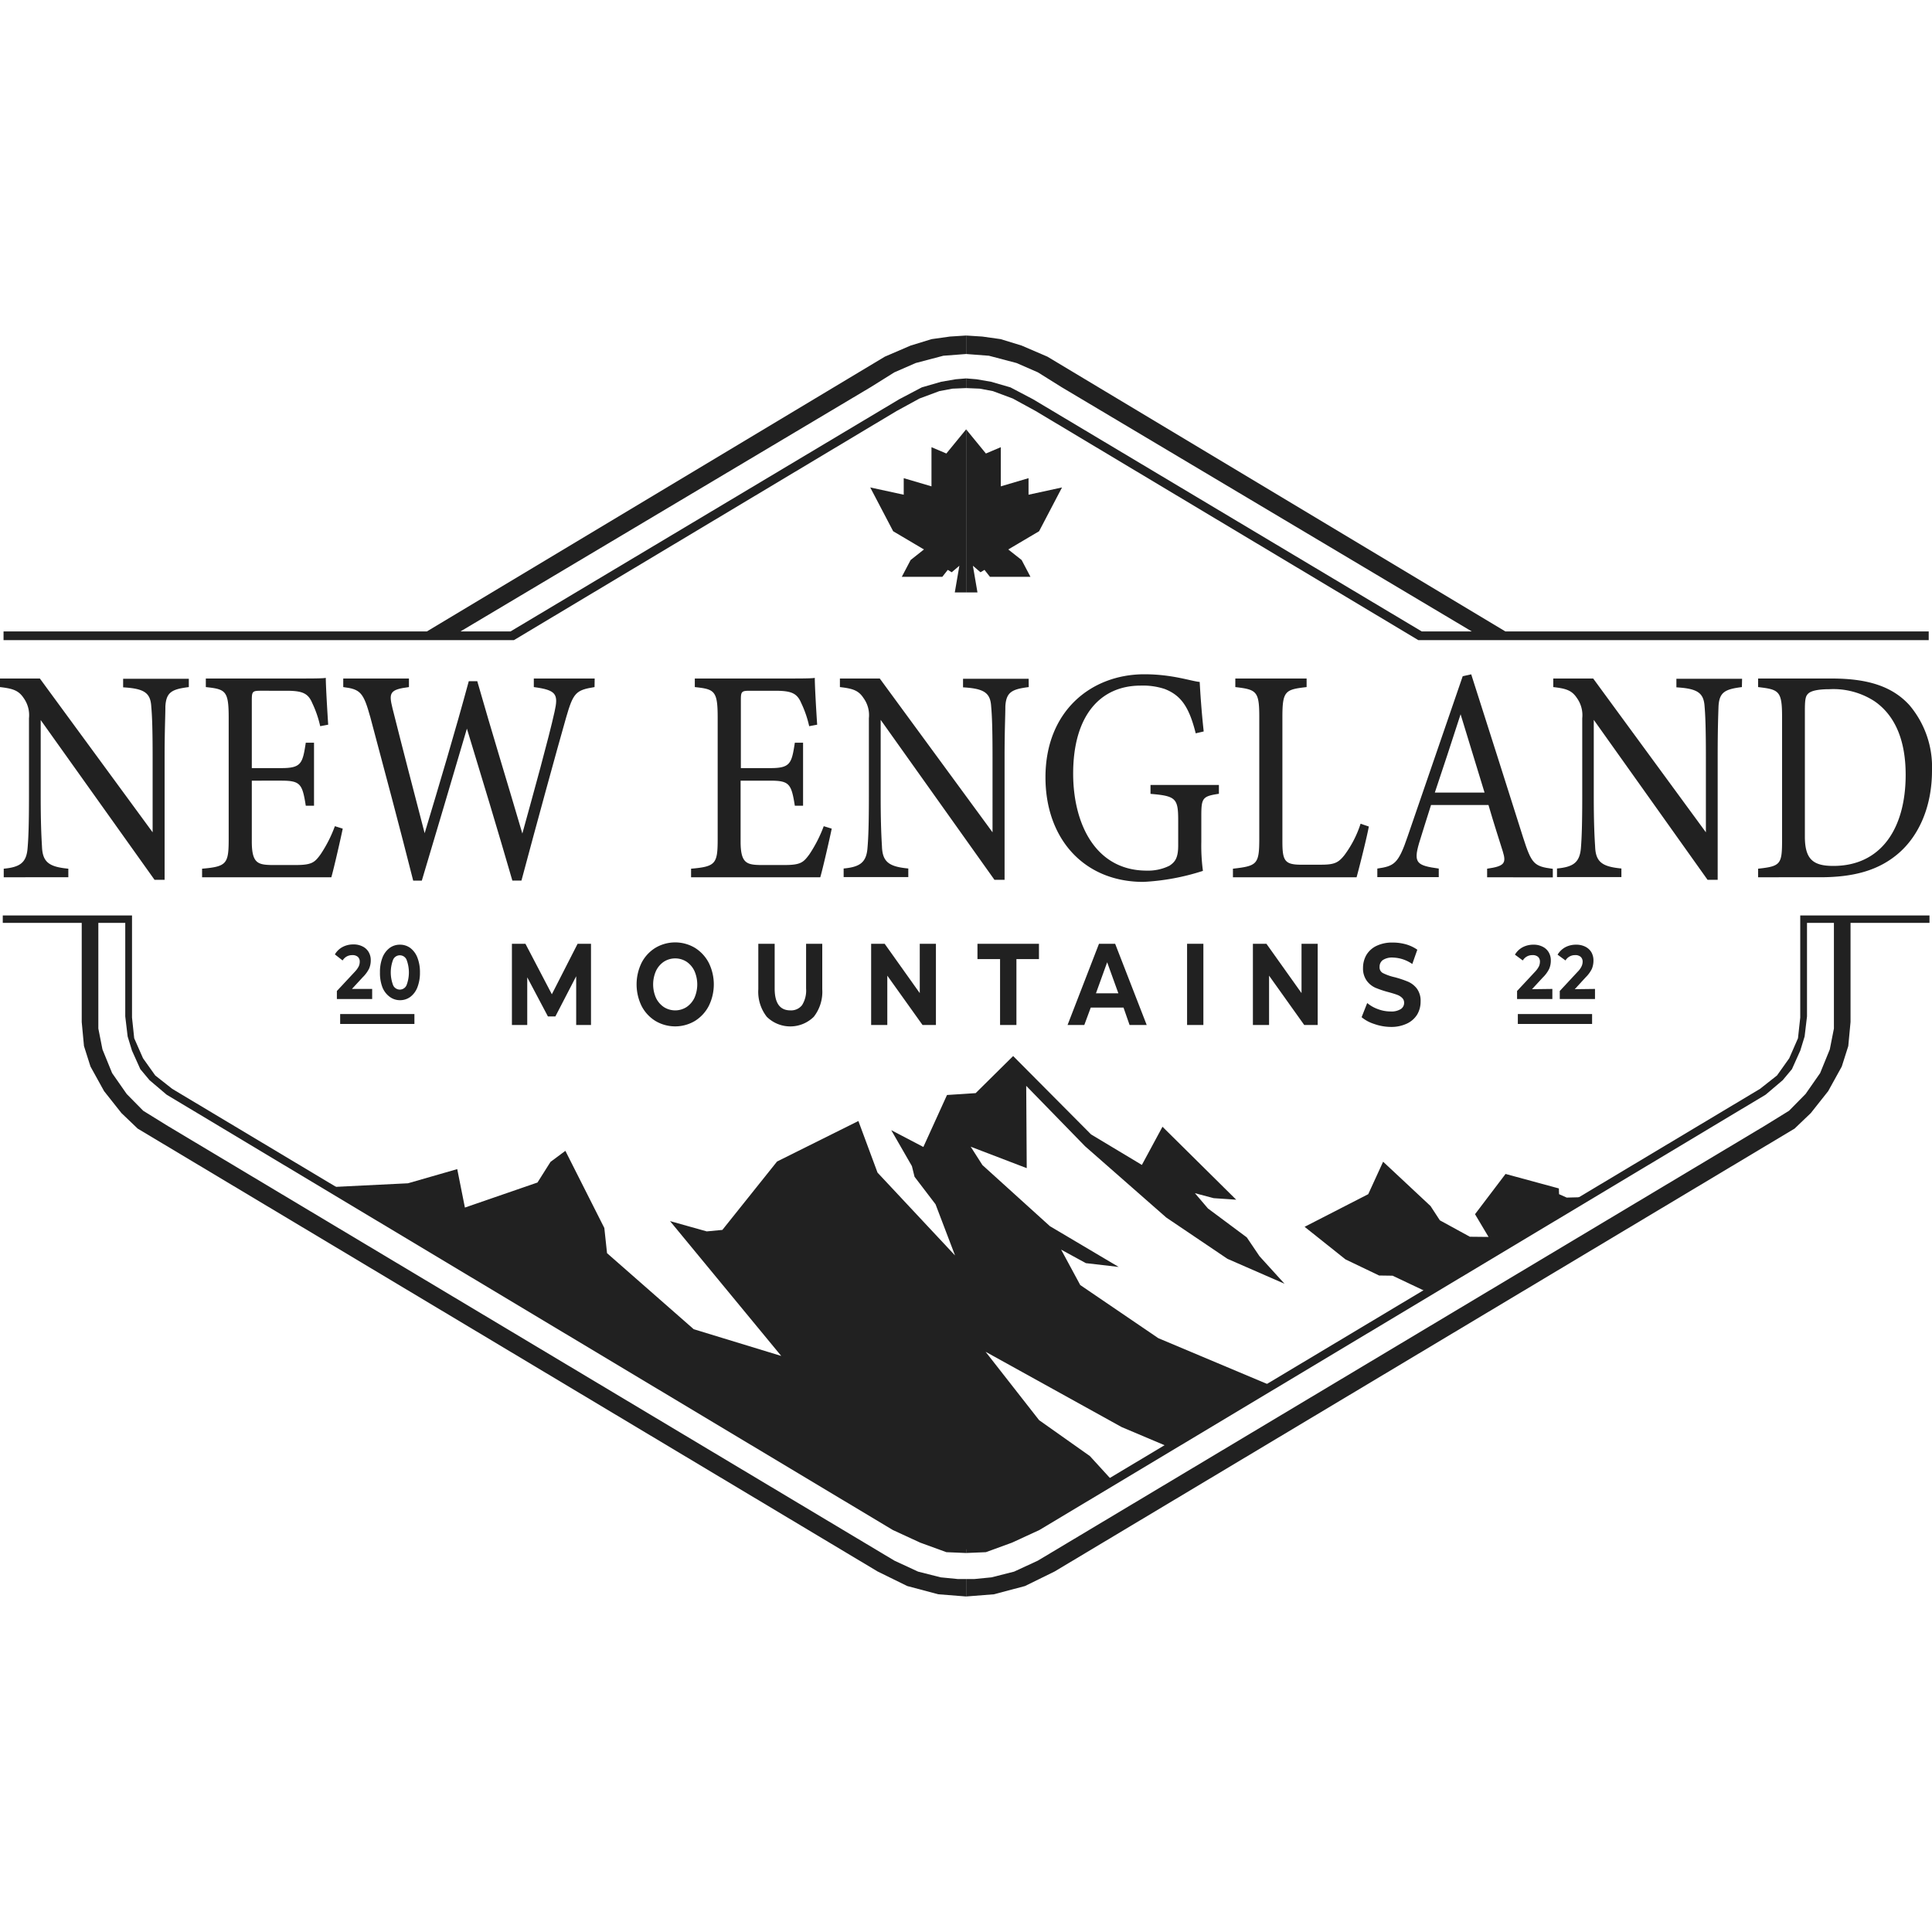 <!-- Copyright (c) 2023 Jan Stehno -->
<svg xmlns="http://www.w3.org/2000/svg" viewBox="0 0 300 300">
    <title>newenglandmountains</title>
    <g id="newenglandmountains">
        <g id="border">
            <polygon
                points="150.02 66.67 146.95 70.42 144.64 69.44 144.64 75.52 140.33 74.25 140.33 76.82 135.13 75.69 138.69 82.49 143.47 85.32 141.4 86.96 140.03 89.57 146.32 89.57 147.17 88.49 147.78 88.86 148.97 87.85 148.26 91.99 150.02 91.99 150.02 66.67"
                fill="#212121" />
            <polygon
                points="0.43 143.3 0.43 142.15 20.5 142.15 20.5 158.01 20.84 161.22 22.21 164.33 24.11 167 26.75 169.08 140.21 236.98 143.52 238.54 146.67 239.48 148.51 239.72 150.02 239.72 150.02 241.15 146.95 241.02 142.89 239.54 138.64 237.58 25.87 169.98 23.22 167.73 21.79 166.02 20.49 163.13 19.82 160.94 19.45 157.83 19.45 143.3 15.27 143.3 15.27 159.71 15.91 162.95 17.41 166.63 19.67 169.87 22.24 172.48 26.07 174.85 138.89 242.34 142.56 244.04 146.08 244.93 148.71 245.19 150.02 245.19 150.02 247.9 145.71 247.56 140.88 246.28 136.28 244.02 21.38 175.25 18.86 172.84 16.16 169.43 14.05 165.61 13.04 162.43 12.69 158.7 12.69 143.3 0.43 143.3"
                fill="#212121" />
            <polygon
                points="0.55 99.4 0.55 98.05 66.28 98.05 137.4 55.38 141.4 53.66 144.66 52.66 147.51 52.26 150.02 52.1 150.02 54.97 146.48 55.24 142.19 56.37 138.87 57.82 135.21 60.11 71.5 98.05 79.27 98.05 139.64 61.99 143.14 60.15 146.15 59.28 148.42 58.89 150.02 58.76 150.02 60.26 147.9 60.35 145.87 60.73 142.78 61.88 139.21 63.83 79.8 99.4 0.55 99.4"
                fill="#212121" />
            <polygon
                points="150.02 66.67 153.09 70.42 155.4 69.44 155.4 75.52 159.71 74.25 159.71 76.82 164.91 75.69 161.35 82.49 156.56 85.32 158.64 86.96 160.01 89.57 153.72 89.57 152.87 88.49 152.25 88.86 151.07 87.85 151.78 91.99 150.02 91.99 150.02 66.67"
                fill="#212121" />
            <polygon
                points="299.61 143.3 299.61 142.15 279.54 142.15 279.54 158.01 279.19 161.22 277.83 164.33 275.93 167 273.29 169.08 159.83 236.98 156.51 238.54 153.37 239.48 151.53 239.72 150.02 239.72 150.02 241.15 153.09 241.02 157.15 239.54 161.4 237.58 274.17 169.98 276.82 167.73 278.25 166.02 279.55 163.13 280.22 160.94 280.59 157.83 280.59 143.3 284.77 143.3 284.77 159.71 284.13 162.95 282.63 166.63 280.37 169.87 277.8 172.48 273.96 174.85 161.15 242.34 157.47 244.04 153.96 244.93 151.32 245.19 150.02 245.19 150.02 247.9 154.33 247.56 159.16 246.28 163.76 244.02 278.66 175.25 281.18 172.84 283.88 169.43 285.99 165.61 287 162.43 287.35 158.7 287.35 143.3 299.61 143.3"
                fill="#212121" />
            <polygon
                points="299.49 99.4 299.49 98.05 233.76 98.05 162.64 55.38 158.64 53.66 155.38 52.66 152.53 52.26 150.02 52.1 150.02 54.97 153.56 55.24 157.85 56.37 161.17 57.82 164.83 60.11 228.54 98.05 220.77 98.05 160.4 61.99 156.9 60.15 153.89 59.28 151.62 58.89 150.02 58.76 150.02 60.26 152.14 60.35 154.17 60.73 157.26 61.88 160.83 63.83 220.24 99.4 299.49 99.4"
                fill="#212121" />
        </g>
        <g id="mountain">
            <polygon
                points="51.36 184.33 63.35 183.74 71 181.54 72.19 187.51 83.46 183.62 85.48 180.42 87.79 178.7 93.84 190.68 94.26 194.59 107.72 206.4 121.31 210.55 104.04 189.61 109.74 191.21 112.17 190.98 120.66 180.36 133.29 174.07 136.26 182.08 148.3 194.95 145.27 187 142.01 182.73 141.6 181.07 138.39 175.49 143.38 178.1 147.05 170.03 151.5 169.74 157.32 163.98 169.42 176.15 177.31 180.89 180.51 174.96 191.96 186.29 188.46 186.05 185.55 185.28 187.57 187.65 193.6 192.14 195.58 195.07 199.46 199.34 190.6 195.47 181.1 189.06 168.49 177.99 159.35 168.61 159.43 181.39 150.73 178.06 152.55 180.91 163.03 190.4 173.71 196.73 168.61 196.14 164.77 194.04 167.74 199.54 179.86 207.79 197 215 221.33 200.5 216.24 198.09 214.15 198.06 208.93 195.56 202.58 190.5 212.46 185.43 214.77 180.39 222.13 187.27 223.58 189.49 228.24 192.04 231.14 192.07 229.04 188.54 233.78 182.29 242.06 184.54 242.09 185.43 243.28 185.96 245.65 185.9 245.23 186.94 181.96 224.89 174.16 221.59 153.04 209.9 161.35 220.52 169.24 226.1 172.92 230.13 161.53 237.13 155.77 239.74 151.21 240.69 147.11 240.27 140.47 237.78 52.33 185.42 51.36 184.33"
                fill="#212121" />
        </g>
        <g id="text">
            <path
                d="M29.32,106.69c-2.65.33-3.51.8-3.64,3,0,1.52-.12,3.51-.12,7.93v19H24L6.32,111.81v11.88c0,4.27.12,6.41.2,7.78.09,2.42,1.12,3.14,4.09,3.42v1.33H.58v-1.33c2.56-.24,3.55-.95,3.71-3.27.13-1.52.21-3.66.21-8V111.53a4.57,4.57,0,0,0-.82-3.13C2.89,107.21,2,106.92,0,106.69v-1.33H6.19L23.7,129.24V117.61c0-4.42-.08-6.46-.21-7.88-.12-2.14-1.07-2.81-4.37-3v-1.33h10.2Z"
                fill="#212121" />
            <path
                d="M53.22,128.67c-.25,1.24-1.36,6.13-1.77,7.55H31.38v-1.33c3.84-.33,4.13-.76,4.13-4.65V111.48c0-4.22-.46-4.46-3.55-4.79v-1.33H44.59c3.88,0,5.49,0,6-.1,0,1.19.21,4.75.37,7.27l-1.24.23a16.69,16.69,0,0,0-1.24-3.6c-.66-1.57-1.61-1.9-4.08-1.9H40.46c-1.28,0-1.36.14-1.36,1.52v10.49h4.58c3.1,0,3.31-.71,3.8-3.94h1.28v9.78H47.48c-.53-3.42-.86-3.89-3.84-3.89H39.1v9.45c0,3.32.91,3.6,3,3.65h3.84c2.52,0,2.94-.43,3.84-1.66A20.53,20.53,0,0,0,52,128.29Z"
                fill="#212121" />
            <path
                d="M92.32,106.69c-2.89.47-3.3.85-4.42,4.75-1.36,4.74-4.66,16.8-6.93,25.3H79.56c-2.14-7.4-4.91-16.57-7.06-23.6-2.39,8.17-4.83,16.29-7,23.6H64.16c-2.06-8.16-4.42-17-6.65-25.35-1.07-3.85-1.52-4.37-4.21-4.7v-1.33H63.5v1.33c-3,.38-3.14.9-2.56,3.27,1.61,6.41,3.26,12.73,5,19.42,2.27-7.55,4.74-15.81,6.85-23.6h1.32c2.31,8.08,4.63,15.58,7,23.65,1.74-6.31,4.09-14.77,5-18.9.62-2.75.29-3.37-3.22-3.84v-1.33h9.45Z"
                fill="#212121" />
            <path
                d="M129.15,128.67c-.25,1.24-1.36,6.13-1.78,7.55H107.31v-1.33c3.84-.33,4.13-.76,4.13-4.65V111.48c0-4.22-.46-4.46-3.55-4.79v-1.33h12.63c3.88,0,5.49,0,6-.1,0,1.19.2,4.75.37,7.27l-1.24.23a16.69,16.69,0,0,0-1.24-3.6c-.66-1.57-1.61-1.9-4.09-1.9h-3.92c-1.28,0-1.36.14-1.36,1.52v10.49h4.58c3.1,0,3.31-.71,3.8-3.94h1.28v9.78h-1.28c-.54-3.42-.87-3.89-3.84-3.89H115v9.45c0,3.32.91,3.6,3,3.65h3.84c2.52,0,2.93-.43,3.84-1.66a21,21,0,0,0,2.23-4.37Z"
                fill="#212121" />
            <path
                d="M159.74,106.69c-2.64.33-3.5.8-3.63,3,0,1.52-.12,3.51-.12,7.93v19h-1.57l-17.67-24.84v11.88c0,4.27.12,6.41.2,7.78.08,2.42,1.12,3.14,4.09,3.42v1.33H131v-1.33c2.56-.24,3.55-.95,3.71-3.27.13-1.52.21-3.66.21-8V111.53a4.52,4.52,0,0,0-.83-3.13c-.78-1.19-1.65-1.48-3.67-1.71v-1.33h6.19l17.51,23.88V117.61c0-4.42-.08-6.46-.21-7.88-.12-2.14-1.07-2.81-4.37-3v-1.33h10.19Z"
                fill="#212121" />
            <path
                d="M189.27,123.26c-2.56.38-2.73.66-2.73,3.46v4a29.34,29.34,0,0,0,.25,4.51,35.8,35.8,0,0,1-9.25,1.71c-9.21,0-15.2-6.69-15.2-16.24,0-10.3,7.11-16,15.36-16,4.38,0,7.31,1.09,8.59,1.19.09,1.76.29,4.7.62,7.69l-1.24.29c-1-4-2.23-5.89-4.83-6.89a10.83,10.83,0,0,0-3.71-.52c-6.32,0-10.49,4.7-10.49,13.67,0,7.6,3.34,15.06,11.44,15.06a7.46,7.46,0,0,0,3.51-.76c.86-.57,1.36-1.19,1.36-3.14v-3.84c0-3.47-.33-3.85-4.3-4.18v-1.38h10.62Z"
                fill="#212121" />
            <path
                d="M212.55,128.34c-.25,1.47-1.49,6.41-1.9,7.88h-19.2v-1.33c3.76-.43,4.09-.66,4.09-4.7V111.34c0-4-.41-4.27-3.72-4.65v-1.33h11.07v1.33c-3.3.38-3.76.57-3.76,4.65v19.33c0,2.89.33,3.56,2.69,3.6,0,0,3,0,3.26,0,2.1,0,2.72-.28,3.67-1.47a16.7,16.7,0,0,0,2.52-4.89Z"
                fill="#212121" />
            <path
                d="M230.92,136.22v-1.33c2.69-.38,3-.85,2.44-2.66S232,128,231.13,125h-8.92c-.66,2.13-1.28,4-1.86,5.93-.9,3.09-.33,3.47,3.06,3.94v1.33h-9.54v-1.33c2.6-.38,3.26-.71,4.71-5L227.13,105l1.32-.29c2.6,8.12,5.45,17.1,8.05,25.31,1.32,4.13,1.69,4.51,4.62,4.89v1.33Zm-4.12-25.31c-1.33,4.09-2.73,8.41-4,12.16h7.72Z"
                fill="#212121" />
            <path
                d="M270.48,106.69c-2.64.33-3.51.8-3.63,3-.05,1.52-.13,3.51-.13,7.93v19h-1.57l-17.67-24.84v11.88c0,4.27.12,6.41.21,7.78.08,2.42,1.11,3.14,4.08,3.42v1.33h-10v-1.33c2.56-.24,3.55-.95,3.72-3.27.12-1.52.2-3.66.2-8V111.53a4.57,4.57,0,0,0-.82-3.13c-.79-1.19-1.65-1.48-3.68-1.71v-1.33h6.2l17.5,23.88V117.61c0-4.42-.08-6.46-.2-7.88-.13-2.14-1.08-2.81-4.38-3v-1.33h10.2Z"
                fill="#212121" />
            <path
                d="M284.43,105.36c5.83,0,9.5,1.33,12.06,4.13A14.86,14.86,0,0,1,300,119.65c0,5.56-2,10.07-5.16,12.82s-7.14,3.75-12.22,3.75H273v-1.33c3.56-.38,3.72-.71,3.72-4.6V111.34c0-4.08-.49-4.27-3.72-4.65v-1.33Zm-4.17,24.55c0,3.56,1.32,4.55,4.42,4.55,7.43,0,11.23-5.84,11.23-14.15,0-5.17-1.53-9.11-4.79-11.39a11.7,11.7,0,0,0-7.06-1.9c-1.86,0-2.85.28-3.26.66s-.54.81-.54,2.66Z"
                fill="#212121" />
            <path
                d="M89.47,159.16l0-7.57-3.23,6.24H85.08l-3.21-6.07v7.4H79.49V146.55h2.1l4.1,7.84,4-7.84h2.08l0,12.61Z"
                fill="#212121" />
            <path
                d="M101.77,158.53a5.9,5.9,0,0,1-2.15-2.33,7.65,7.65,0,0,1,0-6.69,5.9,5.9,0,0,1,2.15-2.33,6,6,0,0,1,6.14,0,6,6,0,0,1,2.15,2.33,7.56,7.56,0,0,1,0,6.69,6,6,0,0,1-2.15,2.33,6,6,0,0,1-6.14,0Zm4.83-2.15a3.59,3.59,0,0,0,1.23-1.43,5.18,5.18,0,0,0,0-4.18,3.55,3.55,0,0,0-1.23-1.44,3.27,3.27,0,0,0-3.51,0,3.55,3.55,0,0,0-1.23,1.44,5.18,5.18,0,0,0,0,4.18,3.59,3.59,0,0,0,1.23,1.43,3.27,3.27,0,0,0,3.51,0Z"
                fill="#212121" />
            <path
                d="M119.06,157.88a6.3,6.3,0,0,1-1.31-4.27v-7.06h2.54v6.95c0,2.26.81,3.39,2.44,3.39a2.15,2.15,0,0,0,1.82-.82,4.3,4.3,0,0,0,.62-2.57v-6.95h2.51v7.06a6.3,6.3,0,0,1-1.31,4.27,5.2,5.2,0,0,1-7.31,0Z"
                fill="#212121" />
            <path d="M145.33,146.55v12.61h-2.08l-5.47-7.66v7.66h-2.51V146.55h2.1l5.45,7.66v-7.66Z"
                fill="#212121" />
            <path d="M155.29,148.93h-3.51v-2.38h9.55v2.38h-3.5v10.23h-2.54Z" fill="#212121" />
            <path
                d="M174.46,156.46h-5.09l-1,2.7h-2.6l4.88-12.61h2.51l4.9,12.61h-2.66Zm-.8-2.22-1.74-4.82-1.74,4.82Z"
                fill="#212121" />
            <path d="M184.33,146.55h2.53v12.61h-2.53Z" fill="#212121" />
            <path d="M204.61,146.55v12.61h-2.09l-5.46-7.66v7.66h-2.51V146.55h2.1l5.45,7.66v-7.66Z"
                fill="#212121" />
            <path
                d="M213.38,159a5.81,5.81,0,0,1-1.95-1.05l.87-2.2a5.43,5.43,0,0,0,1.67.95,5.58,5.58,0,0,0,1.94.36,2.74,2.74,0,0,0,1.6-.37,1.13,1.13,0,0,0,.52-1,1,1,0,0,0-.31-.74,2.15,2.15,0,0,0-.78-.48c-.32-.12-.75-.25-1.29-.4a15.78,15.78,0,0,1-2.05-.68,3.37,3.37,0,0,1-1.37-1.1,3.23,3.23,0,0,1-.58-2,4,4,0,0,1,.52-2,3.64,3.64,0,0,1,1.56-1.41,5.58,5.58,0,0,1,2.54-.52,7.53,7.53,0,0,1,2.06.28,5.9,5.9,0,0,1,1.75.83l-.78,2.22a5.56,5.56,0,0,0-3-1,2.61,2.61,0,0,0-1.58.39,1.27,1.27,0,0,0-.5,1.05,1,1,0,0,0,.58,1,8.09,8.09,0,0,0,1.8.62,16.16,16.16,0,0,1,2.05.69,3.47,3.47,0,0,1,1.37,1.08,3.19,3.19,0,0,1,.57,2,3.92,3.92,0,0,1-.52,2,3.7,3.7,0,0,1-1.58,1.41,5.65,5.65,0,0,1-2.55.53A7.92,7.92,0,0,1,213.38,159Z"
                fill="#212121" />
        </g>
        <g id="numbers">
            <rect x="235.69" y="157.46" width="11.53" height="1.54" fill="#212121" />
            <path
                d="M241.05,153.56v1.57h-5.48v-1.25l2.8-3a3.52,3.52,0,0,0,.6-.84,1.72,1.72,0,0,0,.15-.69,1,1,0,0,0-.29-.77,1.26,1.26,0,0,0-.87-.27,1.7,1.7,0,0,0-1.5.83l-1.22-.9a3.05,3.05,0,0,1,1.17-1.14,3.54,3.54,0,0,1,1.71-.41,3,3,0,0,1,1.41.31,2.22,2.22,0,0,1,.94.85,2.44,2.44,0,0,1,.34,1.31,3.2,3.2,0,0,1-.25,1.27,4.83,4.83,0,0,1-1,1.36l-1.67,1.81Z"
                fill="#212121" />
            <path
                d="M247.67,153.56v1.57H242.2v-1.25l2.79-3a3,3,0,0,0,.6-.84,1.73,1.73,0,0,0,.16-.69,1,1,0,0,0-.3-.77,1.23,1.23,0,0,0-.86-.27,1.7,1.7,0,0,0-1.5.83l-1.23-.9a3.2,3.2,0,0,1,1.17-1.14,3.54,3.54,0,0,1,1.71-.41,3.06,3.06,0,0,1,1.42.31,2.27,2.27,0,0,1,.94.85,2.52,2.52,0,0,1,.33,1.31,3.38,3.38,0,0,1-.24,1.27,4.9,4.9,0,0,1-1,1.36l-1.66,1.81Z"
                fill="#212121" />
            <rect x="52.82" y="157.46" width="11.53" height="1.54" fill="#212121" />
            <path
                d="M57.79,153.56v1.57H52.31v-1.25l2.8-3a3.52,3.52,0,0,0,.6-.84,1.72,1.72,0,0,0,.15-.69,1,1,0,0,0-.29-.77,1.26,1.26,0,0,0-.87-.27,1.77,1.77,0,0,0-.86.21,1.8,1.8,0,0,0-.64.62L52,148.2a3.05,3.05,0,0,1,1.17-1.14,3.54,3.54,0,0,1,1.71-.41,3,3,0,0,1,1.41.31,2.22,2.22,0,0,1,.94.85,2.44,2.44,0,0,1,.34,1.31,3.2,3.2,0,0,1-.25,1.27,5,5,0,0,1-1,1.36l-1.67,1.81Z"
                fill="#212121" />
            <path
                d="M60.48,154.76a3.41,3.41,0,0,1-1.11-1.48A6.22,6.22,0,0,1,59,151a6.13,6.13,0,0,1,.39-2.31,3.44,3.44,0,0,1,1.11-1.49,2.65,2.65,0,0,1,1.6-.51,2.68,2.68,0,0,1,1.61.51,3.43,3.43,0,0,1,1.1,1.49,6.12,6.12,0,0,1,.4,2.31,6.22,6.22,0,0,1-.4,2.32,3.39,3.39,0,0,1-1.1,1.48,2.68,2.68,0,0,1-1.61.51A2.65,2.65,0,0,1,60.48,154.76ZM63.12,153a5.56,5.56,0,0,0,0-4,1.14,1.14,0,0,0-2.07,0,5.56,5.56,0,0,0,0,4,1.14,1.14,0,0,0,2.07,0Z"
                fill="#212121" />
        </g>
    </g>
    <g id="frame">
        <rect width="300" height="300" fill="none" />
    </g>
</svg>